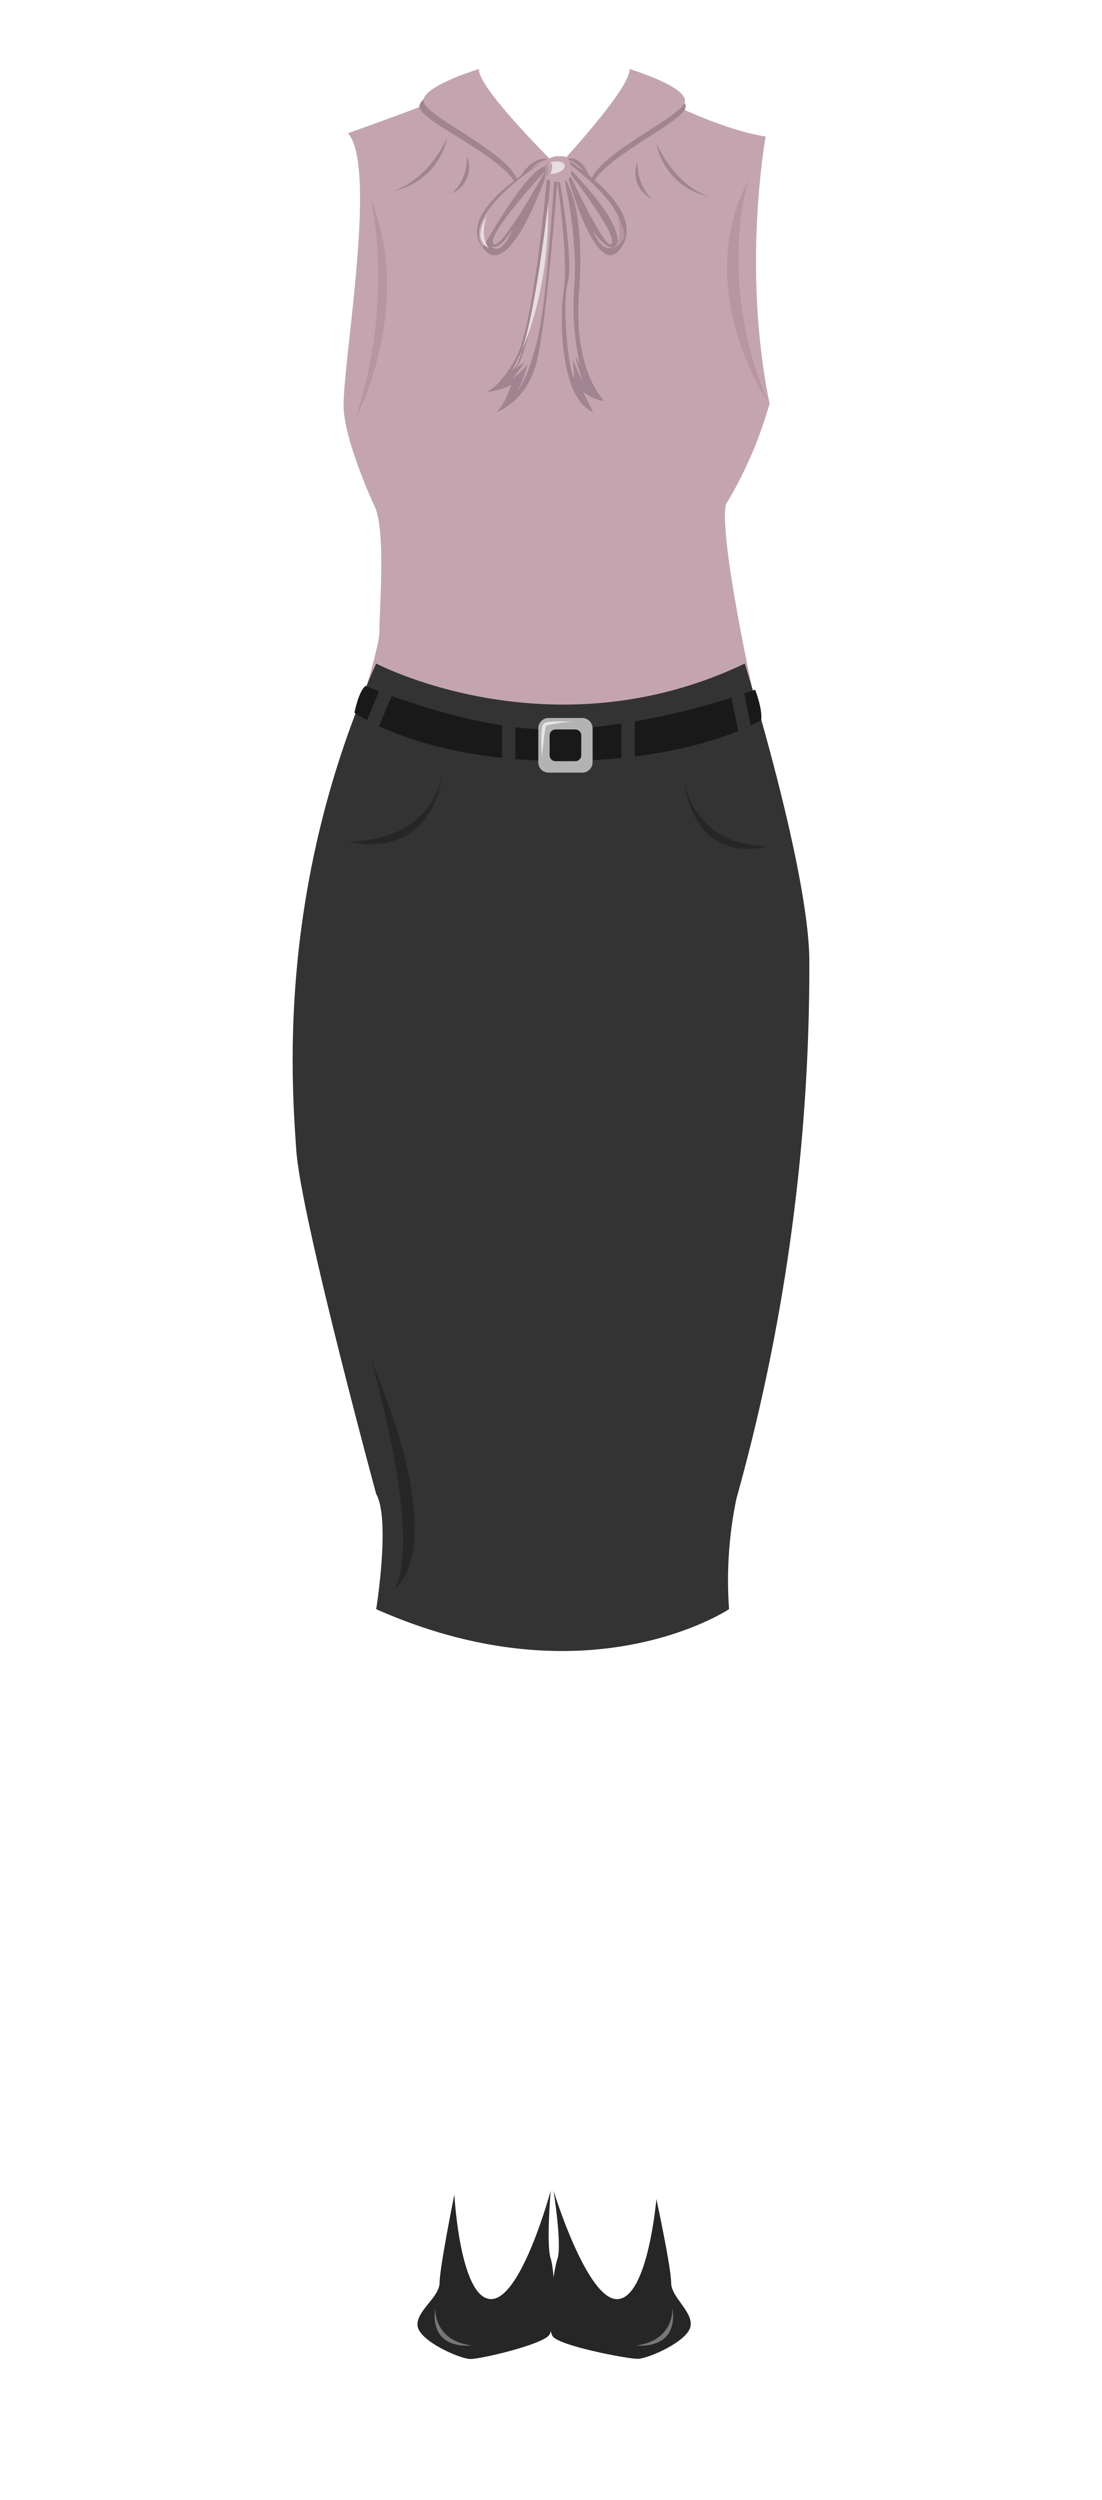 <svg xmlns="http://www.w3.org/2000/svg" viewBox="0 0 183 415"><defs><style>.cls-1{fill:none;}.cls-2{fill:#262626;}.cls-3{fill:#777;}.cls-4{fill:#c4a5af;}.cls-5{fill:#a08590;}.cls-6{fill:#b296a0;}.cls-7{fill:#e7dddf;}.cls-8{fill:#b795a1;}.cls-9{fill:#333;}.cls-10{fill:#191919;}.cls-11{fill:#b3b3b3;}.cls-12{fill:#e6e6e6;}</style></defs><title>sbg</title><g id="Layer_2" data-name="Layer 2"><g id="sbg"><g id="sbg-2" data-name="sbg"><rect class="cls-1" width="183" height="415"/><g id="dressshoes_girl" data-name="dressshoes girl"><path class="cls-2" d="M75.45,364.27s.91,17.1,6,17.35,10-18,10-18-.77,9,0,11.28.85,11.07-.24,12.67-11.34,4-13.07,4-8.44-2.95-8.79-5.45S73,381.37,73,378.89,75.45,364.27,75.45,364.27Z"/><path class="cls-3" d="M72.29,383s-.46,5.47,6,6.32C78.34,389.31,71.19,390.31,72.29,383Z"/><path class="cls-2" d="M109,365s-1.38,16.38-6.44,16.63-10.64-18-10.64-18,1.43,9,.66,11.28-1.9,11.28-.81,12.88,12.39,3.75,14.12,3.75,8.44-2.95,8.79-5.45-3.23-4.73-3.23-7.21S109,365,109,365Z"/><path class="cls-3" d="M111.66,383s.46,5.47-6,6.32C105.61,389.31,112.77,390.31,111.66,383Z"/></g><g id="sbgshirt"><path class="cls-4" d="M77.55,14.26s6,11.92,14.57,12.26,13.6-12.26,13.6-12.26,12,6.88,21.43,8.41c0,0-4,21.81.65,44.31a68.53,68.53,0,0,1-7,16.33s-3.33.37,8.89,52.24c0,0-1.35.84-6.6.73s-6.92,5.09-10.53,5.65-9.3-.18-12.63,2-6.42.5-10.25,0-5,1.3-9.26,1.12-3.58-4.22-5.43-4.47-8,1.87-10-1-3.38-.5-6.3-2.47a14.72,14.72,0,0,0-4.53-2.31S63,109,63,104.9s1.14-17.37-.91-21.1c0,0-4.43-9.5-5-15.54s5.82-40.33.69-46.15C57.78,22.11,76.5,15.54,77.55,14.26Z"/><path class="cls-5" d="M78.9,12.44s-8.76,2.62-9.25,5.1S84.34,26.1,85.83,31.07c0,0,2.47-4.64,5.57-4.61C91.4,26.46,78.39,15.17,78.9,12.44Z"/><path class="cls-4" d="M79.56,11.45s-8.75,2.61-9.25,5.1S84.51,25.11,86,30.07c0,0,2-4.5,5.4-3.61C91.4,26.46,79.05,14.17,79.56,11.45Z"/><path class="cls-5" d="M104.62,12.44s8.75,2.62,9.24,5.1S99.66,26.1,98.18,31.07c0,0-.9-4-4.41-4.68C93.77,26.39,105.12,15.17,104.62,12.44Z"/><path class="cls-4" d="M104.51,11.45s8.75,2.61,9.24,5.1-14.2,8.56-15.68,13.52c0,0-.93-4.56-4.3-3.68C93.77,26.39,105,14.17,104.51,11.45Z"/><rect class="cls-6" x="90.43" y="25.94" width="4.21" height="4.23" rx="2.1" ry="2.1"/><path class="cls-5" d="M90.57,26.6s-16.06,8.64-10,15c4.26,4.52,10-12.19,10-12.19V28.34S83,42.05,81.92,40.43s8.65-12.09,8.65-12.09h0Z"/><path class="cls-5" d="M94.33,26.6s14,8.56,8.44,15c-3.88,4.54-8.44-12.19-8.44-12.19V28.34s6.33,13.71,7.26,12.09-7.26-12.09-7.26-12.09h0Z"/><path class="cls-5" d="M90.8,29.76s-2.09,24.08-5.11,29.6-5.17,5.77-5.17,5.77,3.19-.37,4.37-1.3c0,0-.93,3.22-2.47,4.59,0,0,5.12-1.62,6.79-8.69s3.33-29.66,3.33-29.66Z"/><path class="cls-5" d="M92.48,29.67s2,13.31,1.11,18.64c-.68,4.2-.66,17.81,4.92,20.11L96.8,65s2.06,1.6,3.52,1.49c0,0-5.15-4.77-4.17-17.9,0,0,1.37-14-2.62-19.33Z"/><path class="cls-4" d="M90.57,26.6s1,.92.23,3.16c0,0,2.74,1.3,4-.5,0,0,.48-3.38-1.45-3.32A5.14,5.14,0,0,0,90.57,26.6Z"/><path class="cls-4" d="M90.57,26.6S76.2,35.49,80.24,41c0,0,7.05-12.73,10.33-13.44C90.57,27.56,90.94,27.47,90.57,26.6Z"/><path class="cls-4" d="M81.47,40.79s1,1.41,3.66-2.68C85.13,38.11,83.23,42.84,81.47,40.79Z"/><path class="cls-4" d="M94.64,28.05s8.52,8.35,7.9,12.32c0,0,4.33-3.58-7.9-13.11Z"/><path class="cls-4" d="M98.47,38.39s2.16,3.11,3.33,2.61C101.8,41,100.2,42.23,98.47,38.39Z"/><path class="cls-4" d="M91.4,30S89,57.59,85.56,61.22L87.23,60l-2.1,2.85s2.35-1.86,2.53-2.6A19,19,0,0,1,86,64.78s3.19-3.88,4.43-15.94S92,30,92,30Z"/><path class="cls-4" d="M93,30.21s2.25,13.16,1.29,16.61,0,14.59,1.11,16l-.31-3.22,1.73,4.09s-1.29-4.34-1.29-4.59a11.44,11.44,0,0,1,.83,1.74,46.16,46.16,0,0,1-1-13.47C96,39.75,93.77,30,93.77,30Z"/><path class="cls-7" d="M91.4,26.91s.66.5,0,2c0,0,2.37-.23,2.37-1.36S91.4,26.91,91.4,26.91Z"/><path class="cls-7" d="M80.85,35.84s-2.63,3.74.33,5.35C81.18,41.19,79.54,39.44,80.85,35.84Z"/><path class="cls-8" d="M102.24,35.84s3.5,3.74-.44,5.35C101.8,41.19,104,39.44,102.24,35.84Z"/><path class="cls-7" d="M91,33.8S88.35,58,85.13,61.43C85.13,61.43,91.4,50.79,91,33.8Z"/><path class="cls-5" d="M74.28,22.81s-2.81,6.8-9,8.9A11.42,11.42,0,0,0,74.28,22.81Z"/><path class="cls-5" d="M77.55,25.94s.21,3.88-2.58,6.2A4.75,4.75,0,0,0,77.55,25.94Z"/><path class="cls-5" d="M109,23.73s2.72,6.8,8.71,8.9A11.16,11.16,0,0,1,109,23.73Z"/><path class="cls-5" d="M105.87,26.86s-.22,3.89,2.49,6.2A4.77,4.77,0,0,1,105.87,26.86Z"/><path class="cls-8" d="M61.45,32.63S65.77,49.08,59,69.56C59,69.56,69,51.08,61.45,32.63Z"/><path class="cls-8" d="M124.34,29.72s-5.51,16.44,3.15,36.92C127.49,66.64,114.7,48.16,124.34,29.72Z"/></g><g id="sbgpants"><path class="cls-9" d="M62.47,110.14s29.15,15.33,61.21,0c0,0,10.72,34.36,10.72,49.5a327.94,327.94,0,0,1-12.1,89.09,66.53,66.53,0,0,0-1.23,18.37s-23.36,15.64-58.6,0c0,0,2.4-14.89,0-19.11,0,0-12.53-46.16-13.27-57.08S45.85,147.26,62.47,110.14Z"/><path class="cls-10" d="M60.72,113.85s17.7,7.57,31.68,7.24c16.64-.4,33-6.61,33-6.61s1.27,3.27,1,5.06c0,0-11.35,6.93-34,6.76s-33.54-8-33.54-8S59.56,114.64,60.72,113.85Z"/><path class="cls-11" d="M96.7,119.18H91.09a1.71,1.71,0,0,0-1.7,1.72v5.64a1.71,1.71,0,0,0,1.7,1.71H96.7a1.72,1.72,0,0,0,1.71-1.71V120.9A1.72,1.72,0,0,0,96.7,119.18Zm-.18,6.18a1,1,0,0,1-1,1H92.27a1,1,0,0,1-1-1v-3.28a1,1,0,0,1,1-1h3.26a1,1,0,0,1,1,1Z"/><path class="cls-12" d="M90,125.68s-.41-5.08.33-5.6S95,119.8,95,119.8a26.43,26.43,0,0,0-4.28.62C90.44,120.71,90,125.68,90,125.68Z"/><rect class="cls-9" x="83.36" y="119.18" width="2.22" height="8.69" rx="0.99" ry="0.99"/><rect class="cls-9" x="103.2" y="118.77" width="2.22" height="8.69" rx="0.99" ry="0.99"/><path class="cls-9" d="M124.55,122.33l-1.22.25a.49.49,0,0,1-.57-.39l-1.53-7.55a.5.5,0,0,1,.39-.58l1.21-.24a.48.48,0,0,1,.58.38l1.53,7.55A.5.5,0,0,1,124.55,122.33Z"/><path class="cls-9" d="M61.88,121.78l-1.14-.49a.49.49,0,0,1-.27-.64l3-7.1a.49.49,0,0,1,.64-.26l1.15.48a.5.5,0,0,1,.26.65l-3,7.1A.49.49,0,0,1,61.88,121.78Z"/><path class="cls-2" d="M73.65,127.46s-.74,12.07-15.81,12.2C57.84,139.66,71.67,143.8,73.65,127.46Z"/><path class="cls-2" d="M113.38,128.25s.67,12.08,14.11,12.2C127.49,140.45,115.15,144.59,113.38,128.25Z"/><path class="cls-2" d="M61.63,225.74s8.56,29.12,3.95,37.89C65.58,263.63,75.13,257.83,61.63,225.74Z"/></g></g></g></g></svg>